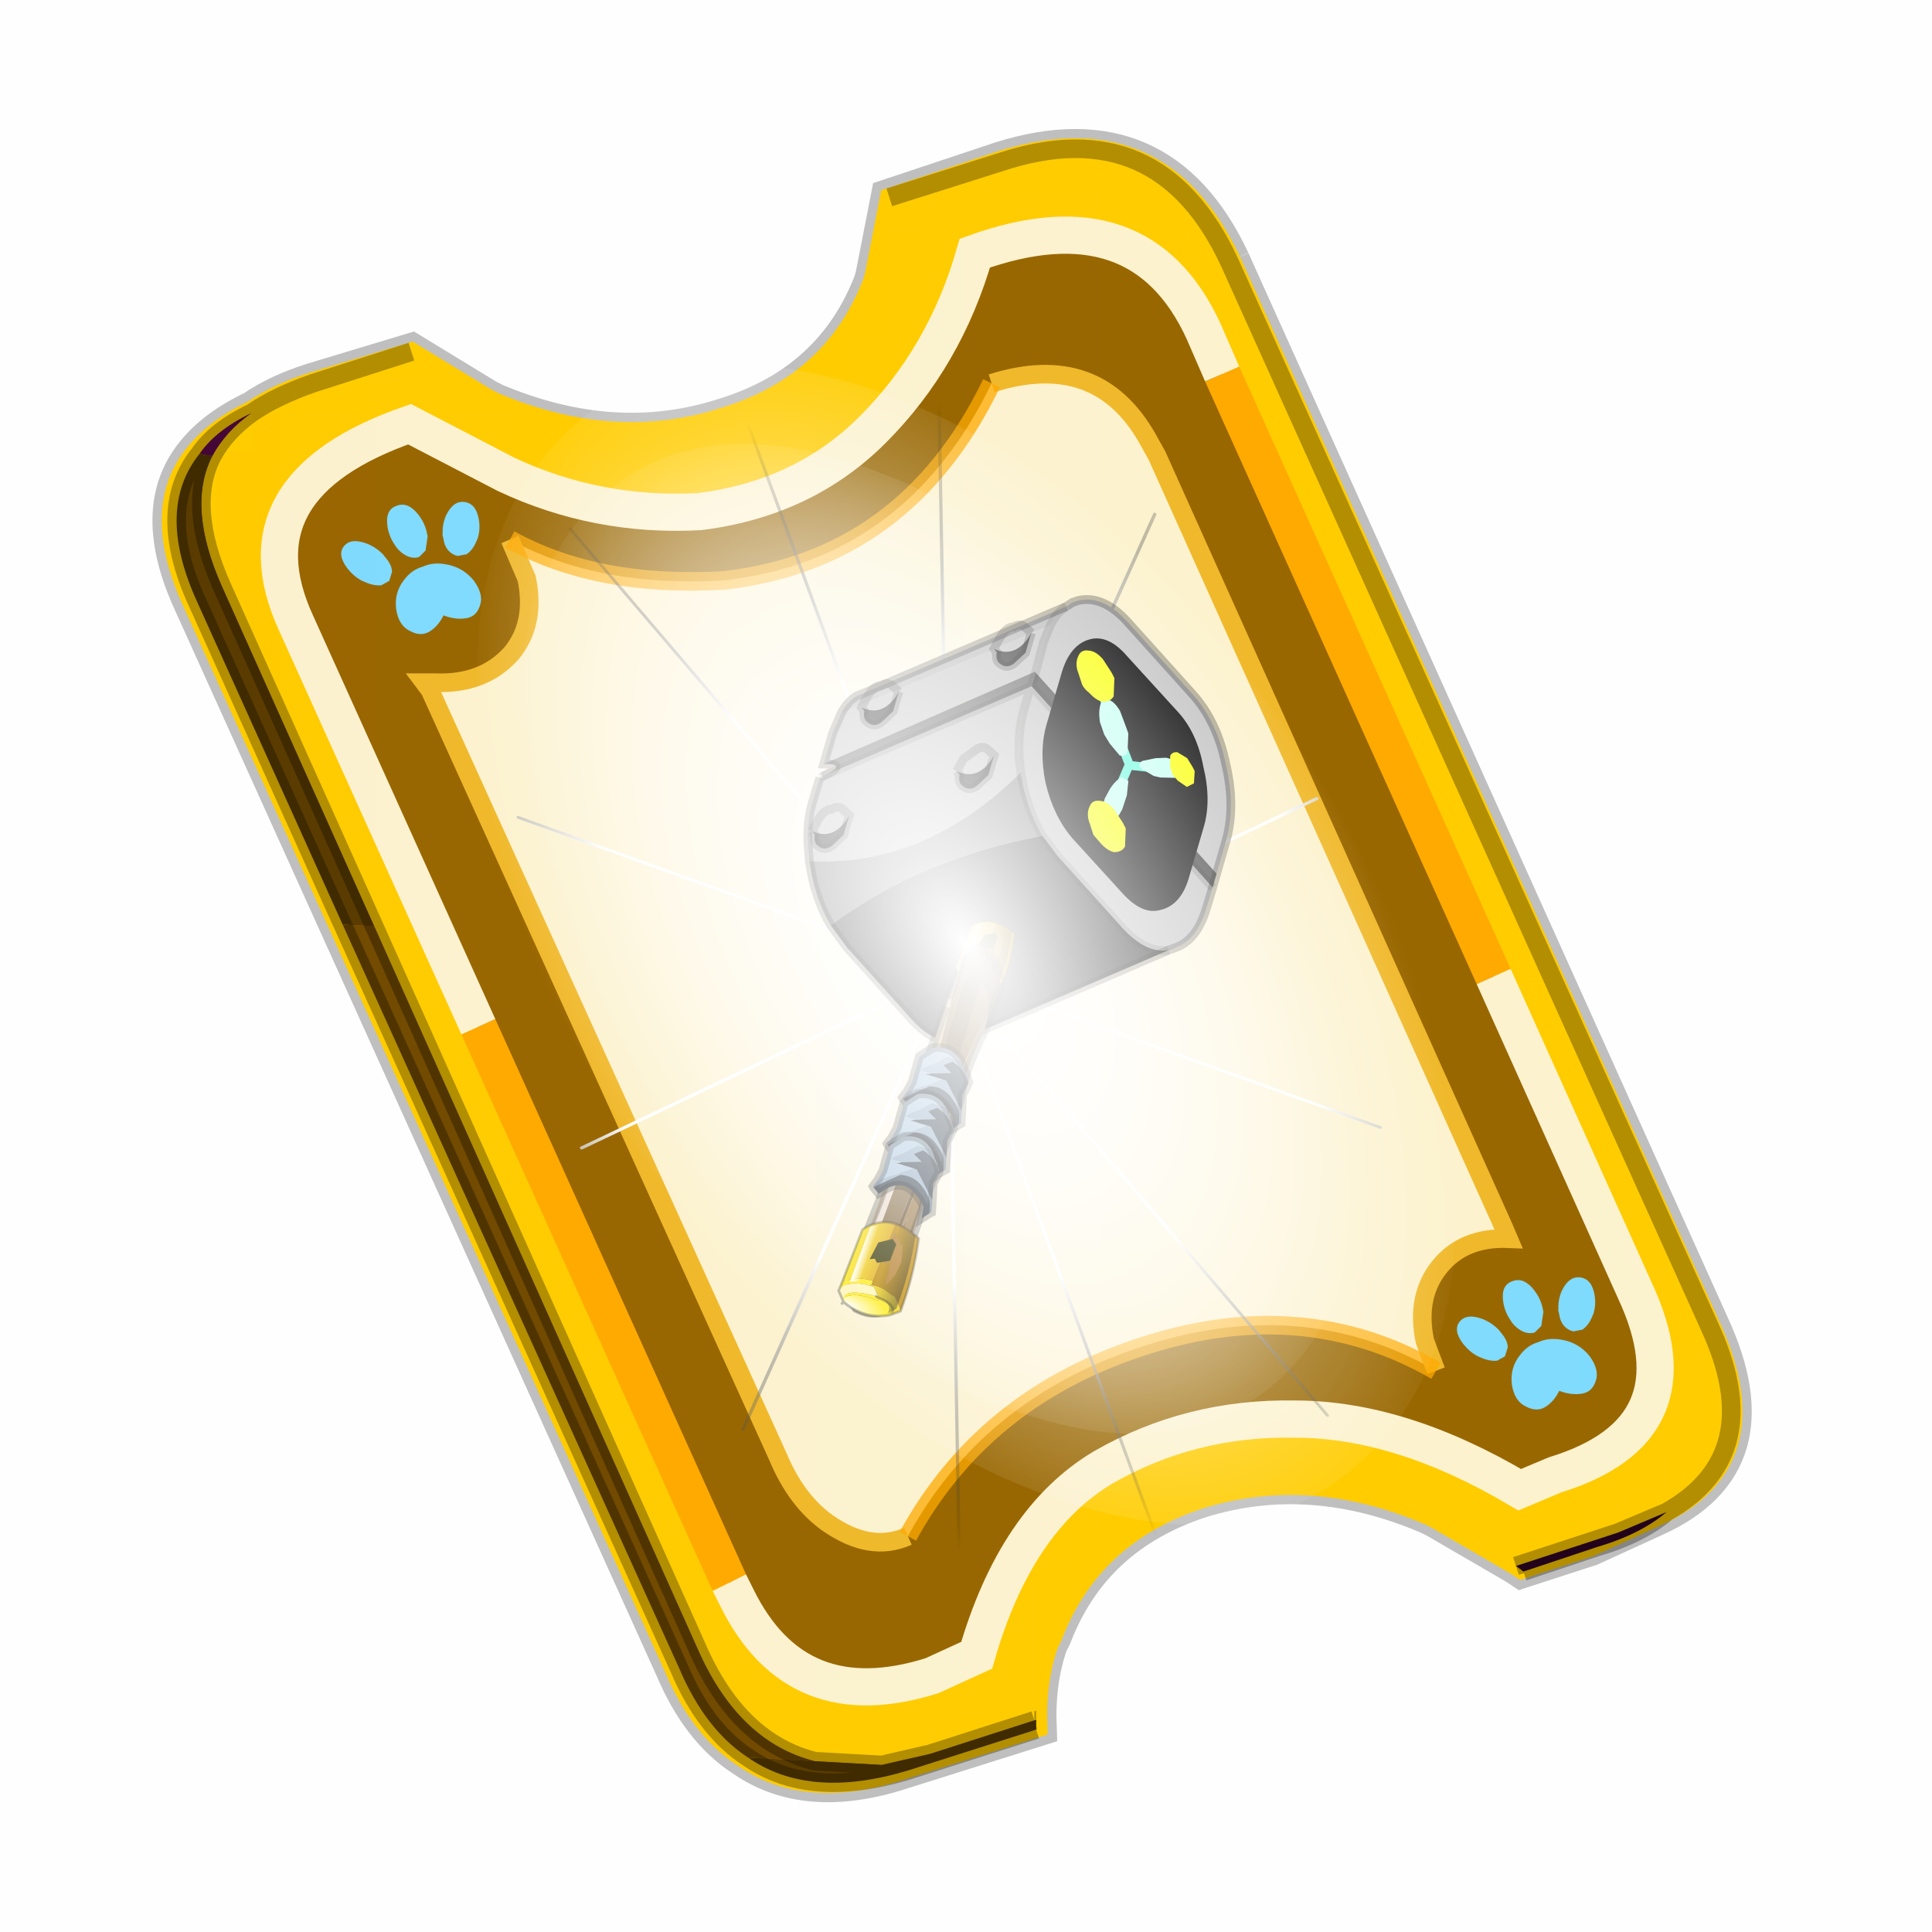 <?xml version='1.0' encoding='UTF-8'?>
<svg xmlns:xlink="http://www.w3.org/1999/xlink" xmlns="http://www.w3.org/2000/svg" version="1.1" width="60px" height="60px" viewBox="0.0 0.0 60.0 60.0"><defs><g id="c1"><path fill="#000000" fill-opacity="0.004" d="M0.0 0.0 L60.0 0.0 60.0 60.0 0.0 60.0 0.0 0.0"/></g><g id="c2"><path fill="none" stroke="#000000" stroke-width="1.0" stroke-opacity="0.247" d="M28.5 3.05 L41.4 31.7 Q43.1 35.4 39.9 36.85 L38.15 37.65 36.3 38.25 36.15 38.15 34.0 36.9 33.8 36.8 Q30.65 35.45 27.7 36.35 24.75 37.3 23.7 40.05 L23.6 40.25 Q23.25 41.25 23.3 42.5 L19.65 43.65 Q17.05 44.5 15.35 43.3 14.2 42.55 13.5 40.9 L0.55 12.25 Q-0.6 9.75 0.6 8.25 1.15 7.55 2.2 7.05 2.85 6.6 3.8 6.3 L6.45 5.5 8.5 6.75 8.7 6.85 Q11.9 8.2 14.85 7.25 17.8 6.35 18.85 3.6 L18.9 3.4 19.3 1.35 22.3 0.35 Q26.6 -1.0 28.5 3.05"/><path fill="#986600" stroke="none" d="M28.5 3.05 L41.4 31.7 Q43.1 35.4 39.9 36.85 L38.15 37.65 36.3 38.25 36.15 38.15 34.0 36.9 33.8 36.8 Q30.65 35.45 27.7 36.35 24.75 37.3 23.7 40.05 L23.6 40.25 Q23.25 41.25 23.3 42.5 L19.65 43.65 Q17.05 44.5 15.35 43.3 14.2 42.55 13.5 40.9 L0.55 12.25 Q-0.6 9.75 0.6 8.25 1.15 7.55 2.2 7.05 2.85 6.6 3.8 6.3 L6.45 5.5 8.5 6.75 8.7 6.85 Q11.9 8.2 14.85 7.25 17.8 6.35 18.85 3.6 L18.9 3.4 19.3 1.35 22.3 0.35 Q26.6 -1.0 28.5 3.05"/><path fill="none" stroke="#ffcc00" stroke-width="0.5" d="M28.5 3.05 L41.4 31.7 Q43.1 35.4 39.9 36.85 L38.15 37.65 36.3 38.25 36.15 38.15 34.0 36.9 33.8 36.8 Q30.65 35.45 27.7 36.35 24.75 37.3 23.7 40.05 L23.6 40.25 Q23.25 41.25 23.3 42.5 L19.65 43.65 Q17.05 44.5 15.35 43.3 14.2 42.55 13.5 40.9 L0.55 12.25 Q-0.6 9.75 0.6 8.25 1.15 7.55 2.2 7.05 2.85 6.6 3.8 6.3 L6.45 5.5 8.5 6.75 8.7 6.85 Q11.9 8.2 14.85 7.25 17.8 6.35 18.85 3.6 L18.9 3.4 19.3 1.35 22.3 0.35 Q26.6 -1.0 28.5 3.05"/><path fill="#ffcc00" stroke="none" d="M19.3 1.35 L22.3 0.4 Q26.55 -1.0 28.45 3.1 L41.35 31.7 Q42.95 35.15 40.2 36.7 L38.9 37.25 36.15 38.15 34.0 36.9 33.8 36.8 Q30.65 35.45 27.7 36.35 24.75 37.3 23.7 40.05 L23.6 40.25 Q23.25 41.25 23.25 42.3 L23.2 42.3 20.4 43.2 19.1 43.5 17.3 43.4 Q15.3 42.9 14.2 40.5 L5.45 20.95 1.35 11.8 Q0.4 9.65 1.1 8.3 1.45 7.65 2.15 7.15 2.8 6.7 3.8 6.35 L6.45 5.5 8.5 6.75 8.7 6.85 Q11.9 8.2 14.85 7.25 17.8 6.35 18.85 3.6 L18.9 3.4 19.3 1.35 M35.55 22.3 L28.25 6.1 27.75 4.95 Q26.05 1.25 21.6 2.85 20.8 5.65 18.85 7.6 17.0 9.45 14.2 9.8 11.45 9.95 9.0 8.8 L6.4 7.45 Q1.65 9.1 3.35 12.8 L8.25 23.65 15.0 38.6 15.2 39.0 Q16.8 42.25 20.45 41.1 L21.65 40.55 Q22.7 36.9 25.05 35.5 27.4 34.15 30.2 34.2 33.05 34.2 36.25 36.1 L37.2 35.7 Q41.1 34.5 39.35 30.75 L35.55 22.3"/><path fill="#996600" stroke="none" d="M28.25 6.1 L35.55 22.3 39.35 30.75 Q41.1 34.5 37.2 35.7 L36.25 36.1 Q33.05 34.2 30.2 34.2 27.4 34.15 25.05 35.5 22.7 36.9 21.65 40.55 L20.45 41.1 Q16.8 42.25 15.2 39.0 L15.0 38.6 8.25 23.65 3.35 12.8 Q1.65 9.1 6.4 7.45 L9.0 8.8 Q11.45 9.95 14.2 9.8 17.0 9.45 18.85 7.6 20.8 5.65 21.6 2.85 26.05 1.25 27.75 4.95 L28.25 6.1 M34.0 32.9 L33.7 32.1 Q33.45 30.9 34.1 30.1 34.75 29.3 35.95 29.35 L35.8 29.0 26.5 8.3 26.25 7.85 Q24.9 5.45 22.05 6.35 19.75 11.1 14.85 11.65 11.45 11.85 9.1 10.55 L9.55 11.6 Q9.8 12.8 9.15 13.6 8.4 14.45 7.1 14.4 L6.8 14.4 6.95 14.6 16.3 35.2 Q16.8 36.4 17.65 37.0 18.8 37.8 19.8 37.35 21.8 33.7 25.95 32.3 30.35 30.8 34.0 32.9"/><path fill="#fcf2cf" stroke="none" d="M22.05 6.35 Q24.9 5.45 26.25 7.85 L26.5 8.3 35.8 29.0 35.95 29.35 Q34.75 29.3 34.1 30.1 33.45 30.9 33.7 32.1 L34.0 32.9 Q30.35 30.8 25.95 32.3 21.8 33.7 19.8 37.35 18.8 37.8 17.65 37.0 16.8 36.4 16.3 35.2 L6.95 14.6 6.8 14.4 7.1 14.4 Q8.4 14.45 9.15 13.6 9.8 12.8 9.55 11.6 L9.1 10.55 Q11.45 11.85 14.85 11.65 19.75 11.1 22.05 6.35"/><path fill="#5b3c00" stroke="none" d="M23.25 42.35 L23.25 42.55 19.8 43.65 Q17.15 44.45 15.5 43.3 L17.3 43.4 19.1 43.5 20.4 43.2 23.2 42.3 23.25 42.35 M4.6 20.9 L0.7 12.25 Q-0.45 9.75 0.75 8.25 L1.1 8.3 Q0.4 9.65 1.35 11.8 L5.45 20.95 4.6 20.9"/><path fill="#630a4c" stroke="none" d="M0.75 8.25 Q1.2 7.6 2.15 7.15 1.45 7.65 1.1 8.3 L0.75 8.25"/><path fill="#724b00" stroke="none" d="M15.5 43.3 Q14.35 42.55 13.65 40.9 L4.6 20.9 5.45 20.95 14.2 40.5 Q15.3 42.9 17.3 43.4 L15.5 43.3"/><path fill="#300525" stroke="none" d="M40.2 36.7 Q39.5 37.3 38.3 37.65 L36.35 38.3 36.15 38.15 38.9 37.25 40.2 36.7 M23.25 42.3 L23.25 42.35 23.2 42.3 23.25 42.3"/><path fill="none" stroke="#000000" stroke-width="0.5" stroke-opacity="0.302" d="M19.3 1.35 L22.3 0.4 Q26.55 -1.0 28.45 3.1 L41.35 31.7 Q42.95 35.15 40.2 36.7 39.5 37.3 38.3 37.65 L36.35 38.3 M23.25 42.55 L19.8 43.65 Q17.15 44.45 15.5 43.3 14.35 42.55 13.65 40.9 L4.6 20.9 0.7 12.25 Q-0.45 9.75 0.75 8.25 1.2 7.6 2.15 7.15 2.8 6.7 3.8 6.35 L6.45 5.5 M1.1 8.3 Q1.45 7.65 2.15 7.15 M5.45 20.95 L1.35 11.8 Q0.4 9.65 1.1 8.3 M23.2 42.3 L20.4 43.2 19.1 43.5 17.3 43.4 Q15.3 42.9 14.2 40.5 L5.45 20.95 M23.25 42.3 L23.2 42.3 M40.2 36.7 L38.9 37.25 36.15 38.15"/><path fill="none" stroke="#ffaa00" stroke-width="1.0" d="M28.25 6.1 L35.55 22.3 M15.0 38.6 L8.25 23.65"/><path fill="none" stroke="#fcf2cf" stroke-width="1.0" d="M35.55 22.3 L39.35 30.75 Q41.1 34.5 37.2 35.7 L36.25 36.1 Q33.05 34.2 30.2 34.2 27.4 34.15 25.05 35.5 22.7 36.9 21.65 40.55 L20.45 41.1 Q16.8 42.25 15.2 39.0 L15.0 38.6 M8.25 23.65 L3.35 12.8 Q1.65 9.1 6.4 7.45 L9.0 8.8 Q11.45 9.95 14.2 9.8 17.0 9.45 18.85 7.6 20.8 5.65 21.6 2.85 26.05 1.25 27.75 4.95 L28.25 6.1"/><path fill="none" stroke="#f0b92b" stroke-width="0.5" d="M22.05 6.35 Q24.9 5.45 26.25 7.85 L26.5 8.3 35.8 29.0 35.95 29.35 Q34.75 29.3 34.1 30.1 33.45 30.9 33.7 32.1 L34.0 32.9 M19.8 37.35 Q18.8 37.8 17.65 37.0 16.8 36.4 16.3 35.2 L6.95 14.6 6.8 14.4 7.1 14.4 Q8.4 14.45 9.15 13.6 9.8 12.8 9.55 11.6 L9.1 10.55"/><path fill="none" stroke="#ffaa00" stroke-width="0.5" stroke-opacity="0.749" d="M34.0 32.9 Q30.35 30.8 25.95 32.3 21.8 33.7 19.8 37.35 M9.1 10.55 Q11.45 11.85 14.85 11.65 19.75 11.1 22.05 6.35"/></g><g id="c3"><path fill="#7fdbfe" stroke="none" d="M10.75 4.9 Q10.75 4.6 10.9 4.35 11.25 3.45 11.95 2.75 13.3 1.5 14.35 2.1 15.4 2.7 14.95 4.45 14.7 5.4 14.1 6.15 L13.75 6.5 Q13.1 7.15 12.35 7.35 L11.4 7.2 Q10.95 6.9 10.75 6.4 10.5 5.75 10.75 4.9 M9.3 1.7 Q9.55 2.65 9.4 3.6 L9.3 4.15 8.5 5.5 7.6 5.9 7.5 5.9 Q7.0 5.85 6.6 5.5 6.05 5.0 5.8 4.15 L5.7 3.6 Q5.55 2.65 5.8 1.7 6.25 0.0 7.5 0.0 L7.6 0.0 Q8.85 0.0 9.3 1.7 M0.15 4.45 Q-0.3 2.7 0.75 2.1 1.8 1.5 3.15 2.75 3.85 3.45 4.2 4.35 L4.35 4.9 Q4.6 5.75 4.35 6.4 L3.7 7.2 2.75 7.35 Q2.0 7.15 1.35 6.5 L1.0 6.15 Q0.4 5.4 0.15 4.45 M7.55 7.0 Q8.75 6.9 9.9 7.6 11.45 8.5 11.95 10.25 12.35 12.0 11.5 12.95 10.7 13.9 9.65 13.7 8.55 13.5 7.55 12.6 6.55 13.5 5.5 13.7 4.45 13.9 3.65 12.95 2.75 12.0 3.2 10.25 3.7 8.5 5.25 7.6 6.4 6.9 7.55 7.0"/></g><g id="c4"><g><use transform="matrix(1.0,0.0,0.0,1.0,0.0,0.0)" xlink:href="#c3"/></g></g><radialGradient gradientUnits="userSpaceOnUse" r="819.2" cx="0" cy="0" spreadMethod="pad" gradientTransform="matrix(0.091,0.0,0.0,0.091,0.6,3.4)" id="gradient1"><stop offset="0.0" stop-color="#ffffff"/><stop offset="1.0" stop-color="#ffffff" stop-opacity="0.0"/></radialGradient><g id="c5"><path stroke="none" fill="url(#gradient1)" d="M36.65 -54.65 Q60.05 -42.0 69.75 -17.95 80.55 8.9 68.0 34.1 55.45 59.35 26.8 68.2 -1.8 77.05 -29.7 64.3 -57.6 51.6 -68.45 24.75 -79.3 -2.05 -66.75 -27.25 L-66.7 -27.3 Q-54.1 -52.5 -25.5 -61.4 3.1 -70.2 31.0 -57.5 L36.65 -54.65"/></g><g id="c6"><g><use transform="matrix(1.0,0.0,0.0,1.0,0.0,0.0)" xlink:href="#c5"/></g></g><radialGradient gradientUnits="userSpaceOnUse" r="819.2" cx="0" cy="0" spreadMethod="pad" gradientTransform="matrix(0.209,0.0,0.0,0.177,67.15,107.2)" id="gradient2"><stop offset="0.357" stop-color="#ffffff"/><stop offset="0.671" stop-opacity="0.0"/></radialGradient><g id="c7"><path fill="none" stroke-linejoin="round" stroke-linecap="round" stroke="url(#gradient2)" stroke-width="0.5" d="M136.55 165.8 L68.6 106.0 68.4 106.0 118.25 201.5 M68.3 105.8 L68.35 105.8 68.3 105.8 68.3 105.85 68.4 106.0 68.3 106.0 86.55 211.5 M68.3 105.8 L68.3 105.85 68.3 106.0 68.15 105.95 18.25 151.55 M68.3 105.85 L68.25 105.85 68.3 106.0 50.0 193.2 M68.25 105.85 L68.15 105.95 0.05 97.7 M68.3 105.85 L68.25 105.8 68.25 105.85 M68.25 105.8 L68.2 105.7 0.0 45.7 M68.3 105.8 L68.25 105.75 68.25 105.8 M68.25 105.75 L68.2 105.7 18.25 10.05 M68.6 106.0 L68.35 105.8 118.25 60.15 M86.6 18.35 L68.3 105.8 M136.6 114.25 L68.6 106.0 M68.25 105.75 L49.95 0.05"/></g><g id="c8"><g><use transform="matrix(1.0,0.0,0.0,1.0,0.0,0.0)" xlink:href="#c7"/></g></g><g id="c9"><g><use transform="matrix(1.0,0.0,0.0,1.0,0.0,0.0)" xlink:href="#c2"/></g><g><use transform="matrix(0.239,-0.087,0.1,0.234,34.25,31.15)" xlink:href="#c4"/></g><g><use transform="matrix(0.239,-0.087,0.1,0.234,4.25,10.3)" xlink:href="#c4"/></g><g><use transform="matrix(0.121,-0.032,0.095,0.193,20.25,20.65)" filter="url(#filter7)" xlink:href="#c6"/></g><g><use transform="matrix(-0.155,0.051,0.084,0.147,22.6,3.15)" filter="url(#filter8)" xlink:href="#c8"/></g></g><filter id="filter7"><feColorMatrix in="SourceGraphic" type="matrix" values="0.0 0.0 0.0 0.0 0.797 0.0 0.0 0.0 0.0 0.598 0.0 0.0 0.0 0.0 0.199 0.0 0.0 0.0 1.0 0.0" result="cxform"/><feComposite operator="in" in2="SourceGraphic" result="color-xform"/></filter><filter id="filter8"><feColorMatrix in="SourceGraphic" type="matrix" values="0.0 0.0 0.0 0.0 0.996 0.0 0.0 0.0 0.0 0.996 0.0 0.0 0.0 0.0 0.996 0.0 0.0 0.0 1.0 0.0" result="cxform"/><feComposite operator="in" in2="SourceGraphic" result="color-xform"/></filter><g id="c10"><path fill="#ffffff" fill-opacity="0.004" d="M25.6 54.7 L28.6 53.75 Q32.85 52.35 34.75 56.45 L47.65 85.05 Q49.25 88.5 46.5 90.05 45.8 90.65 44.6 91.0 L42.65 91.65 42.45 91.5 Q41.45 90.75 40.3 90.25 L40.1 90.15 Q36.95 88.8 34.0 89.7 31.05 90.65 30.0 93.4 L29.9 93.6 Q29.55 94.6 29.55 95.65 L29.55 95.7 29.55 95.9 26.1 97.0 Q23.45 97.8 21.8 96.65 20.65 95.9 19.95 94.25 L7.0 65.6 Q5.85 63.1 7.05 61.6 7.5 60.95 8.45 60.5 9.1 60.05 10.1 59.7 L12.75 58.85 14.8 60.1 15.0 60.2 Q18.2 61.55 21.15 60.6 24.1 59.7 25.15 56.95 L25.2 56.75 25.6 54.7"/></g><linearGradient gradientUnits="userSpaceOnUse" x1="-819.2" x2="819.2" spreadMethod="pad" gradientTransform="matrix(0.026,0.0,0.0,0.027,20.9,21.95)" id="gradient3"><stop offset="0.0" stop-color="#f90013"/><stop offset="0.161" stop-color="#ff99ff"/><stop offset="0.463" stop-color="#66ffff"/><stop offset="0.722" stop-color="#ff9900"/><stop offset="1.0" stop-color="#33ff00"/></linearGradient><g id="c11"><path stroke="none" fill="url(#gradient3)" d="M0.55 12.2 Q-0.6 9.7 0.6 8.2 1.05 7.55 2.0 7.1 2.65 6.65 3.65 6.3 L22.15 0.35 Q26.4 -1.05 28.3 3.05 L41.2 31.65 Q42.8 35.1 40.05 36.65 39.35 37.25 38.15 37.6 L19.65 43.6 Q17.0 44.4 15.35 43.25 14.2 42.5 13.5 40.85 L0.55 12.2"/></g><g id="c12"><g><use transform="matrix(1.0,0.0,0.0,1.0,0.0,0.0)" xlink:href="#c11"/></g></g><linearGradient gradientUnits="userSpaceOnUse" x1="-819.2" x2="819.2" spreadMethod="pad" gradientTransform="matrix(0.001,0.005,-0.008,0.001,18.4,25.65)" id="gradient4"><stop offset="0.0" stop-opacity="0.0"/><stop offset="1.0" stop-opacity="0.431"/></linearGradient><g id="c13"><path fill="#c2c2c2" stroke="none" d="M30.5 10.25 L30.9 10.2 31.25 10.25 Q32.65 10.6 33.2 12.6 L34.65 17.9 Q35.2 19.9 34.55 22.3 33.95 24.8 32.5 26.3 L31.3 27.6 27.25 12.8 27.3 12.75 28.45 11.45 29.2 10.8 Q29.85 10.3 30.5 10.25 M30.75 28.2 L29.85 29.15 Q28.6 30.45 27.35 30.3 L26.95 30.25 Q25.7 29.9 25.15 27.95 L23.7 22.65 23.45 21.25 Q23.35 19.8 23.75 18.2 L23.95 17.5 24.0 17.4 24.1 17.1 Q24.75 15.4 25.8 14.3 L26.65 13.4 26.7 13.4 30.75 28.2"/><path fill="#c4c4c4" stroke="none" d="M29.2 10.8 L28.45 11.45 27.3 12.75 27.25 12.75 14.2 12.05 15.45 10.7 16.35 9.95 29.2 10.8 M11.0 16.6 L11.15 16.25 Q11.75 14.6 12.8 13.55 L13.65 12.65 13.8 12.65 26.65 13.4 25.8 14.3 Q24.75 15.4 24.1 17.1 L24.0 17.4 23.95 17.5 Q16.7 19.85 11.0 16.6"/><path fill="#666666" stroke="none" d="M27.3 12.75 L27.25 12.8 26.7 13.4 26.65 13.4 13.8 12.65 Q15.5 12.7 14.2 12.05 L27.25 12.75 27.3 12.75"/><path fill="#424242" stroke="none" d="M27.25 12.8 L31.3 27.6 30.75 28.2 26.7 13.4 27.25 12.8"/><path fill="#8c8c8c" stroke="none" d="M10.45 20.4 Q10.35 19.0 10.75 17.45 L11.0 16.6 Q16.7 19.85 23.95 17.5 L23.75 18.2 Q23.35 19.8 23.45 21.25 16.65 19.3 10.45 20.4"/><path fill="#525252" stroke="none" d="M26.95 30.25 L14.95 29.55 14.25 29.55 14.05 29.5 Q12.7 29.2 12.15 27.2 L10.7 21.9 10.45 20.4 Q16.65 19.3 23.45 21.25 L23.7 22.65 25.15 27.95 Q25.7 29.9 26.95 30.25"/><path fill="#b8b8b8" stroke="none" d="M30.5 10.25 Q29.85 10.3 29.2 10.8 L16.35 9.95 Q16.95 9.5 17.6 9.45 L18.2 9.5 18.25 9.5 30.5 10.25"/><path fill="#000000" stroke="none" d="M27.35 30.3 L27.05 30.25 26.95 30.25 27.35 30.3"/><path fill="none" stroke="#000000" stroke-width="0.5" stroke-opacity="0.302" d="M31.3 27.6 L32.5 26.3 Q33.95 24.8 34.55 22.3 35.2 19.9 34.65 17.9 L33.2 12.6 Q32.65 10.6 31.25 10.25 L30.9 10.2 30.5 10.25 M31.3 27.6 L30.75 28.2 29.85 29.15 Q28.6 30.45 27.35 30.3 M26.95 30.25 L14.95 29.55 14.25 29.55 14.05 29.5 Q12.7 29.2 12.15 27.2 L10.7 21.9 10.45 20.4 Q10.35 19.0 10.75 17.45 L11.0 16.6 11.15 16.25 Q11.75 14.6 12.8 13.55 L13.65 12.65 M13.8 12.65 Q15.5 12.7 14.2 12.05 L15.45 10.7 16.35 9.95 Q16.95 9.5 17.6 9.45 L18.2 9.5 18.25 9.5 30.5 10.25 M26.95 30.25 L27.35 30.3"/><path fill="none" stroke="#000000" stroke-width="0.5" stroke-opacity="0.149" d="M30.5 10.25 Q29.85 10.3 29.2 10.8 L28.45 11.45 27.3 12.75 27.25 12.8 26.7 13.4 30.75 28.2 M13.65 12.65 L13.8 12.65 26.65 13.4 26.7 13.4 M26.65 13.4 L25.8 14.3 Q24.75 15.4 24.1 17.1 L24.0 17.4 23.95 17.5 23.75 18.2 Q23.35 19.8 23.45 21.25 L23.7 22.65 25.15 27.95 Q25.7 29.9 26.95 30.25"/><path stroke="none" fill="url(#gradient4)" d="M23.7 22.65 L25.15 27.95 Q25.7 29.9 26.95 30.25 L14.95 29.55 14.25 29.55 14.05 29.5 Q12.7 29.2 12.15 27.2 L10.7 21.9 10.45 20.4 Q16.65 19.3 23.45 21.25 L23.7 22.65"/></g><radialGradient gradientUnits="userSpaceOnUse" r="819.2" cx="0" cy="0" spreadMethod="pad" gradientTransform="matrix(0,-0.004,0.01,0,2.65,0.45)" id="gradient5"><stop offset="0.004" stop-color="#ffffff"/><stop offset="0.988" stop-color="#ffeb15"/></radialGradient><linearGradient gradientUnits="userSpaceOnUse" x1="-819.2" x2="819.2" spreadMethod="pad" gradientTransform="matrix(0.004,0.0,0.0,0.008,3.35,10.9)" id="gradient6"><stop offset="0.0" stop-color="#ffeb15"/><stop offset="1.0" stop-color="#dfa810"/></linearGradient><linearGradient gradientUnits="userSpaceOnUse" x1="-819.2" x2="819.2" spreadMethod="pad" gradientTransform="matrix(0.001,0.0,0.0,0.007,2.8,10.7)" id="gradient7"><stop offset="0.0" stop-color="#ffffff" stop-opacity="0.871"/><stop offset="0.988" stop-color="#ffffff" stop-opacity="0.0"/></linearGradient><g id="c14"><path stroke="none" fill="url(#gradient5)" d="M1.5 1.0 L1.65 0.85 Q6.45 -1.0 10.8 1.05 L11.3 1.3 11.2 1.4 Q11.85 2.1 11.05 2.8 10.25 3.5 7.95 3.6 L8.15 3.15 8.1 3.1 Q2.35 3.3 1.4 1.35 L1.5 1.0"/><path fill="#ffeb15" stroke="none" d="M1.4 1.35 Q2.35 3.3 8.1 3.1 L8.15 3.15 7.95 3.6 7.25 3.75 Q0.95 3.35 1.4 1.35 M11.2 1.4 L11.3 1.3 11.35 1.35 11.2 1.4 M0.15 4.25 L0.05 2.9 Q1.2 5.0 5.65 5.25 L5.85 5.65 5.85 6.25 Q2.55 6.2 0.15 4.25"/><path fill="#fef5b4" stroke="none" d="M1.5 1.0 L1.4 1.35 Q0.95 3.35 7.25 3.75 L7.95 3.75 6.45 5.25 5.8 5.25 5.75 5.25 5.65 5.25 Q1.2 5.0 0.05 2.9 L0.0 2.55 1.5 1.0"/><path stroke="none" fill="url(#gradient6)" d="M6.6 17.55 Q3.05 17.5 0.7 14.65 L0.15 4.25 Q2.55 6.2 5.85 6.25 L6.6 17.55"/><path fill="#f3d313" stroke="none" d="M7.95 3.6 Q10.25 3.5 11.05 2.8 11.85 2.1 11.2 1.4 L11.35 1.35 12.95 2.55 12.95 2.65 10.95 4.75 9.95 4.95 Q7.95 5.8 5.85 5.45 L5.85 5.65 5.65 5.25 5.75 5.25 5.8 5.25 6.45 5.25 7.95 3.75 7.25 3.75 7.95 3.6"/><path fill="#bd8700" stroke="none" d="M12.95 2.65 Q13.25 9.5 11.85 16.35 8.95 17.55 6.6 17.55 L5.85 6.25 5.85 5.65 5.85 5.45 Q7.95 5.8 9.95 4.95 L10.95 4.75 12.95 2.65"/><path fill="none" stroke="#000000" stroke-width="0.5" stroke-opacity="0.302" d="M11.3 1.3 L10.8 1.05 Q6.45 -1.0 1.65 0.85 L1.5 1.0 M7.95 3.6 Q10.25 3.5 11.05 2.8 11.85 2.1 11.2 1.4 M11.3 1.3 L11.35 1.35 12.95 2.55 12.95 2.65 Q13.25 9.5 11.85 16.35 8.95 17.55 6.6 17.55 3.05 17.5 0.7 14.65 L0.15 4.25 0.05 2.9 0.0 2.55 1.5 1.0 M11.35 1.35 L11.2 1.4 M7.95 3.6 L7.25 3.75 M1.65 0.85 L1.35 0.3"/><path stroke="none" fill="url(#gradient7)" d="M3.55 16.6 L2.0 15.6 1.55 4.8 3.35 5.25 3.55 16.6"/></g><linearGradient gradientUnits="userSpaceOnUse" x1="-819.2" x2="819.2" spreadMethod="pad" gradientTransform="matrix(0.003,0.0,0.0,0.01,2.7,8.0)" id="gradient8"><stop offset="0.0" stop-opacity="0.0"/><stop offset="1.0" stop-opacity="0.431"/></linearGradient><g id="c15"><path stroke="none" fill="url(#gradient8)" d="M5.4 1.3 L5.4 1.7 Q5.7 8.35 4.45 15.2 L4.45 15.3 0.95 16.0 0.0 4.3 0.65 2.2 Q4.55 2.25 4.05 0.0 L5.4 1.3"/></g><g id="c16"><g><use transform="matrix(1.0,0.0,0.0,1.0,0.0,0.0)" xlink:href="#c15"/></g></g><g id="c17"><path fill="#b17823" stroke="none" d="M9.75 5.25 L9.4 7.9 9.15 8.95 Q9.6 9.2 9.6 9.85 9.6 10.9 8.85 10.9 8.15 10.9 7.8 10.15 L7.8 10.1 6.75 9.85 6.2 9.9 Q4.8 9.9 3.45 8.6 3.3 9.1 2.85 9.1 2.3 9.1 0.0 5.45 L0.4 4.5 0.75 3.4 Q0.75 2.7 2.95 0.95 5.1 -0.75 5.15 0.65 5.55 0.7 5.55 1.95 L5.4 2.6 6.25 4.25 6.95 6.15 7.0 5.85 Q7.2 4.85 7.35 4.65 8.15 3.75 8.55 4.35 8.75 4.0 9.05 4.0 10.0 4.0 9.75 5.25"/></g><g id="c18"><g><use transform="matrix(1.0,0.0,0.0,1.0,0.0,0.0)" xlink:href="#c17"/></g></g><g id="c19"><path fill="#333300" stroke="none" d="M27.35 29.25 L20.45 34.25 3.9 24.4 0.0 1.45 6.25 4.1 10.7 0.0 26.4 7.6 27.35 29.25"/></g><g id="c20"><g><use transform="matrix(1.0,0.0,0.0,1.0,0.0,0.0)" xlink:href="#c19"/></g></g><g id="c21"><g><use transform="matrix(1.0,0.0,0.0,1.0,0.0,0.0)" xlink:href="#c14"/></g><g><use transform="matrix(1.0,0.0,0.0,1.0,6.6,1.4)" filter="url(#filter14)" xlink:href="#c16"/></g><g><use transform="matrix(-0.329,0.0,0.0,0.878,10.05,6.4)" filter="url(#filter15)" xlink:href="#c18"/></g><g><use transform="matrix(0.149,0.0,0.0,0.149,3.9,9.65)" filter="url(#filter16)" xlink:href="#c20"/></g></g><filter id="filter14"><feColorMatrix in="SourceGraphic" type="matrix" values="1.0 0.0 0.0 0.0 0.0 0.0 1.0 0.0 0.0 0.0 0.0 0.0 1.0 0.0 0.0 0.0 0.0 0.0 0.789 0.0" result="cxform"/><feComposite operator="in" in2="SourceGraphic" result="color-xform"/></filter><filter id="filter15"><feColorMatrix in="SourceGraphic" type="matrix" values="1.0 0.0 0.0 0.0 0.0 0.0 1.0 0.0 0.0 0.0 0.0 0.0 1.0 0.0 0.0 0.0 0.0 0.0 0.449 0.0" result="cxform"/><feComposite operator="in" in2="SourceGraphic" result="color-xform"/></filter><filter id="filter16"><feColorMatrix in="SourceGraphic" type="matrix" values="1.0 0.0 0.0 0.0 0.0 0.0 1.0 0.0 0.0 0.0 0.0 0.0 1.0 0.0 0.0 0.0 0.0 0.0 0.09 0.0" result="cxform"/><feComposite operator="in" in2="SourceGraphic" result="color-xform"/></filter><radialGradient gradientUnits="userSpaceOnUse" r="819.2" cx="0" cy="0" spreadMethod="pad" gradientTransform="matrix(-3.0517578125e-05,0.004,0.003,-0.002,7.3,35.3)" id="gradient9"><stop offset="0.0" stop-color="#ffffff" stop-opacity="0.153"/><stop offset="1.0" stop-color="#ffffff" stop-opacity="0.0"/></radialGradient><g id="c22"><path fill="#87693c" stroke="none" d="M13.0 31.35 L13.05 30.95 16.6 27.05 Q16.85 27.8 16.35 28.65 L13.0 31.35 M15.95 25.8 L16.25 26.2 12.9 29.7 12.8 29.45 15.95 25.8"/><path fill="#69502f" stroke="none" d="M16.35 28.65 Q16.85 27.8 16.6 27.05 L13.05 30.95 13.0 31.35 12.95 31.5 12.95 31.55 6.2 37.6 5.3 38.2 13.05 30.95 13.05 30.9 7.85 35.2 12.95 30.0 12.95 29.8 12.9 29.7 16.25 26.2 15.95 25.8 16.55 25.15 Q18.4 25.15 17.55 27.75 L15.55 29.65 16.35 28.65"/><path fill="#d1b58c" stroke="none" d="M13.0 31.35 L16.35 28.65 15.55 29.65 Q13.35 31.3 12.55 32.55 L12.9 31.65 12.95 31.55 12.95 31.5 13.0 31.35 M14.2 27.45 L14.55 27.1 15.95 25.8 12.8 29.45 12.5 29.8 2.85 38.65 5.9 35.6 14.2 27.45"/><path fill="#e9d9c9" stroke="none" d="M12.9 29.7 L12.95 29.8 3.05 39.0 2.75 38.7 2.25 38.85 5.9 35.6 2.85 38.65 12.5 29.8 12.8 29.45 12.9 29.7"/><path fill="#7d6239" stroke="none" d="M12.95 29.8 L12.95 30.0 7.85 35.2 13.05 30.9 13.05 30.95 5.3 38.2 6.2 37.6 6.9 37.2 3.75 40.4 3.05 39.0 12.95 29.8"/><path fill="#997846" stroke="none" d="M6.2 37.6 L12.95 31.55 12.9 31.65 5.1 39.8 3.95 40.9 5.1 39.8 3.95 40.95 3.95 40.9 3.9 40.8 3.75 40.4 6.9 37.2 6.2 37.6"/><path fill="#dcc2ab" stroke="none" d="M12.9 31.65 L12.55 32.55 5.1 39.8 12.9 31.65 M3.95 40.9 L3.75 41.1 Q2.8 41.55 2.0 40.45 L2.0 40.3 Q3.0 40.75 3.9 40.8 L3.95 40.9"/><path fill="#715833" stroke="none" d="M2.25 38.85 L2.75 38.7 3.05 39.0 3.75 40.4 3.9 40.8 Q3.0 40.75 2.0 40.3 1.8 39.15 2.25 38.85"/><path fill="none" stroke="#000000" stroke-width="0.5" stroke-opacity="0.302" d="M15.55 29.65 L17.55 27.75 Q18.4 25.15 16.55 25.15 L15.95 25.8 M14.55 27.1 L15.95 25.8 M12.55 32.55 Q13.35 31.3 15.55 29.65 M5.1 39.8 L12.55 32.55 M2.25 38.85 L2.75 38.7 3.05 39.0 3.75 40.4 3.9 40.8 3.95 40.9 5.1 39.8 M3.95 40.9 L3.75 41.1 Q2.8 41.55 2.0 40.45 L2.0 40.3 Q1.8 39.15 2.25 38.85 L5.9 35.6 14.2 27.45 M3.95 40.95 L3.95 40.9"/><path stroke="none" fill="url(#gradient9)" d="M3.9 38.4 L3.45 38.55 Q2.5 37.7 3.25 36.55 7.4 34.85 10.8 30.85 11.35 30.75 10.8 32.15 8.55 36.55 3.9 38.4"/></g><g id="c23"><path fill="#3b4854" stroke="none" d="M5.8 1.25 L6.85 1.75 6.65 1.15 7.2 1.2 Q7.65 1.95 7.45 2.7 L6.85 3.15 6.4 3.95 6.4 2.0 6.25 1.85 5.5 1.15 5.8 1.25 M3.75 1.8 L3.95 1.8 5.4 1.85 Q6.15 2.25 6.25 3.15 6.4 3.95 5.9 4.55 L5.4 4.6 5.8 4.05 Q5.8 1.9 3.95 2.25 L3.85 2.25 3.75 1.8"/><path fill="#93aec7" stroke="none" d="M7.45 2.7 Q7.65 1.95 7.2 1.2 L6.65 1.15 6.85 1.75 5.8 1.25 5.35 0.8 7.05 0.85 7.65 1.45 7.5 2.65 7.45 2.7 M6.25 1.85 L6.4 2.0 6.4 3.95 6.05 4.55 5.9 4.55 Q6.4 3.95 6.25 3.15 6.15 2.25 5.4 1.85 L3.95 1.8 3.75 1.8 3.75 1.75 4.15 1.55 6.05 1.85 6.25 1.85"/><path fill="#aec9e0" stroke="none" d="M5.8 1.25 L5.5 1.15 6.25 1.85 6.05 1.85 4.15 1.55 4.65 1.2 5.65 0.1 6.55 0.0 Q7.6 0.35 7.65 1.45 L7.05 0.85 5.35 0.8 5.8 1.25"/><path fill="none" stroke="#000000" stroke-width="0.5" stroke-opacity="0.302" d="M6.4 3.95 L6.85 3.15 7.45 2.7 7.5 2.65 7.65 1.45 Q7.6 0.35 6.55 0.0 L5.65 0.1 4.65 1.2 4.15 1.55 3.75 1.75 3.75 1.8 3.85 2.25 3.95 2.25 Q5.8 1.9 5.8 4.05 L5.4 4.6 5.9 4.55 6.05 4.55 6.4 3.95"/><path fill="#3b4854" stroke="none" d="M3.85 3.2 L4.9 3.7 4.7 3.1 5.25 3.15 Q5.7 3.9 5.5 4.65 L4.9 5.1 4.45 5.9 4.45 3.95 4.3 3.8 3.55 3.1 3.85 3.2 M1.8 3.75 L2.0 3.75 3.45 3.8 Q4.2 4.2 4.3 5.1 4.45 5.9 3.95 6.5 L3.45 6.55 3.85 6.0 Q3.85 3.85 2.0 4.2 L1.9 4.2 1.8 3.75"/><path fill="#93aec7" stroke="none" d="M5.5 4.65 Q5.7 3.9 5.25 3.15 L4.7 3.1 4.9 3.7 3.85 3.2 3.4 2.75 5.1 2.8 5.7 3.4 5.55 4.6 5.5 4.65 M4.3 3.8 L4.45 3.95 4.45 5.9 4.1 6.5 3.95 6.5 Q4.45 5.9 4.3 5.1 4.2 4.2 3.45 3.8 L2.0 3.75 1.8 3.75 1.8 3.7 2.2 3.5 4.1 3.8 4.3 3.8"/><path fill="#aec9e0" stroke="none" d="M3.85 3.2 L3.55 3.1 4.3 3.8 4.1 3.8 2.2 3.5 2.7 3.15 3.7 2.05 4.6 1.95 Q5.65 2.3 5.7 3.4 L5.1 2.8 3.4 2.75 3.85 3.2"/><path fill="none" stroke="#000000" stroke-width="0.5" stroke-opacity="0.302" d="M4.45 5.9 L4.9 5.1 5.5 4.65 5.55 4.6 5.7 3.4 Q5.65 2.3 4.6 1.95 L3.7 2.05 2.7 3.15 2.2 3.5 1.8 3.7 1.8 3.75 1.9 4.2 2.0 4.2 Q3.85 3.85 3.85 6.0 L3.45 6.55 3.95 6.5 4.1 6.5 4.45 5.9"/><path fill="#93aec7" stroke="none" d="M2.15 8.3 Q2.65 7.7 2.5 6.9 2.4 6.0 1.65 5.6 L0.2 5.55 0.0 5.55 0.0 5.5 0.4 5.3 2.3 5.6 2.5 5.6 2.65 5.75 2.65 7.7 2.3 8.3 2.15 8.3 M2.05 5.0 L1.6 4.55 3.3 4.6 3.9 5.2 3.75 6.4 3.7 6.45 Q3.9 5.7 3.45 4.95 L2.9 4.9 3.1 5.5 2.05 5.0"/><path fill="#3b4854" stroke="none" d="M0.0 5.55 L0.2 5.55 1.65 5.6 Q2.4 6.0 2.5 6.9 2.65 7.7 2.15 8.3 L1.65 8.35 2.05 7.8 Q2.05 5.65 0.2 6.0 L0.1 6.0 0.0 5.55 M2.65 7.7 L2.65 5.75 2.5 5.6 1.75 4.9 2.05 5.0 3.1 5.5 2.9 4.9 3.45 4.95 Q3.9 5.7 3.7 6.45 L3.1 6.9 2.65 7.7"/><path fill="#aec9e0" stroke="none" d="M2.5 5.6 L2.3 5.6 0.4 5.3 0.9 4.95 1.9 3.85 2.8 3.75 Q3.85 4.1 3.9 5.2 L3.3 4.6 1.6 4.55 2.05 5.0 1.75 4.9 2.5 5.6"/><path fill="none" stroke="#000000" stroke-width="0.5" stroke-opacity="0.302" d="M2.15 8.3 L2.3 8.3 2.65 7.7 M0.4 5.3 L0.0 5.5 0.0 5.55 0.1 6.0 0.2 6.0 Q2.05 5.65 2.05 7.8 L1.65 8.35 2.15 8.3 M3.9 5.2 Q3.85 4.1 2.8 3.75 L1.9 3.85 0.9 4.95 0.4 5.3 M3.9 5.2 L3.75 6.4 3.7 6.45 3.1 6.9 2.65 7.7"/></g><g id="c24"><g><use transform="matrix(1.0,0.0,0.0,1.0,0.0,0.0)" xlink:href="#c23"/></g></g><radialGradient gradientUnits="userSpaceOnUse" r="819.2" cx="0" cy="0" spreadMethod="pad" gradientTransform="matrix(-0.001,0,-0,-0,18.45,10.05)" id="gradient10"><stop offset="0.0" stop-color="#cccccc"/><stop offset="0.596" stop-color="#bebebe"/><stop offset="1.0" stop-color="#6b6b6b"/></radialGradient><radialGradient gradientUnits="userSpaceOnUse" r="819.2" cx="0" cy="0" spreadMethod="pad" gradientTransform="matrix(-0.001,0,-0,-0,26.65,10.45)" id="gradient11"><stop offset="0.0" stop-color="#cccccc"/><stop offset="0.596" stop-color="#bebebe"/><stop offset="1.0" stop-color="#6b6b6b"/></radialGradient><radialGradient gradientUnits="userSpaceOnUse" r="819.2" cx="0" cy="0" spreadMethod="pad" gradientTransform="matrix(-0.001,0,-0,-0,12.8,15.05)" id="gradient12"><stop offset="0.0" stop-color="#cccccc"/><stop offset="0.596" stop-color="#bebebe"/><stop offset="1.0" stop-color="#6b6b6b"/></radialGradient><radialGradient gradientUnits="userSpaceOnUse" r="819.2" cx="0" cy="0" spreadMethod="pad" gradientTransform="matrix(-0.001,0,-0,-0,21.65,15.7)" id="gradient13"><stop offset="0.0" stop-color="#cccccc"/><stop offset="0.596" stop-color="#bebebe"/><stop offset="1.0" stop-color="#6b6b6b"/></radialGradient><g id="c25"><path fill="#333333" stroke="none" d="M19.85 10.3 L19.65 10.5 19.05 11.15 18.2 11.4 Q17.7 11.5 17.5 11.1 17.3 10.8 17.6 10.4 L17.55 10.15 Q18.4 11.25 19.85 10.3"/><path stroke="none" fill="url(#gradient10)" d="M17.55 10.15 Q17.8 9.95 18.2 9.7 18.8 9.35 19.1 9.55 19.5 9.5 19.65 9.8 L19.85 10.3 Q18.4 11.25 17.55 10.15"/><path fill="none" stroke="#000000" stroke-width="0.5" stroke-opacity="0.251" d="M19.85 10.3 L19.65 10.5 19.05 11.15 18.2 11.4 Q17.7 11.5 17.5 11.1 17.3 10.8 17.6 10.4 L17.55 10.15 Q17.8 9.95 18.2 9.7 18.8 9.35 19.1 9.55 19.5 9.5 19.65 9.8 L19.85 10.3"/><path fill="#333333" stroke="none" d="M28.05 10.7 L27.85 10.9 27.25 11.55 26.4 11.8 Q25.9 11.9 25.7 11.5 25.5 11.2 25.8 10.8 L25.75 10.55 Q26.6 11.65 28.05 10.7"/><path stroke="none" fill="url(#gradient11)" d="M25.75 10.55 Q26.0 10.35 26.4 10.1 27.0 9.75 27.3 9.95 27.7 9.9 27.85 10.2 L28.05 10.7 Q26.6 11.65 25.75 10.55"/><path fill="none" stroke="#000000" stroke-width="0.5" stroke-opacity="0.251" d="M28.05 10.7 L27.85 10.9 27.25 11.55 26.4 11.8 Q25.9 11.9 25.7 11.5 25.5 11.2 25.8 10.8 L25.75 10.55 Q26.0 10.35 26.4 10.1 27.0 9.75 27.3 9.95 27.7 9.9 27.85 10.2 L28.05 10.7"/><path stroke="none" fill="url(#gradient12)" d="M11.9 15.15 L12.55 14.7 Q13.15 14.35 13.45 14.55 13.85 14.5 14.0 14.8 L14.2 15.3 Q12.75 16.25 11.9 15.15"/><path fill="#333333" stroke="none" d="M14.2 15.3 L14.0 15.5 13.4 16.15 12.55 16.4 Q12.05 16.5 11.85 16.1 11.65 15.8 11.95 15.4 L11.9 15.15 Q12.75 16.25 14.2 15.3"/><path fill="none" stroke="#000000" stroke-width="0.5" stroke-opacity="0.251" d="M11.9 15.15 L12.55 14.7 Q13.15 14.35 13.45 14.55 13.85 14.5 14.0 14.8 L14.2 15.3 14.0 15.5 13.4 16.15 12.55 16.4 Q12.05 16.5 11.85 16.1 11.65 15.8 11.95 15.4 L11.9 15.15"/><path stroke="none" fill="url(#gradient13)" d="M20.75 15.8 L21.4 15.35 22.3 15.2 Q22.7 15.15 22.85 15.45 L23.05 15.95 Q21.6 16.9 20.75 15.8"/><path fill="#333333" stroke="none" d="M23.05 15.95 L22.85 16.15 22.25 16.8 21.4 17.05 Q20.9 17.15 20.7 16.75 20.5 16.45 20.8 16.05 L20.75 15.8 Q21.6 16.9 23.05 15.95"/><path fill="none" stroke="#000000" stroke-width="0.5" stroke-opacity="0.251" d="M20.75 15.8 L21.4 15.35 22.3 15.2 Q22.7 15.15 22.85 15.45 L23.05 15.95 22.85 16.15 22.25 16.8 21.4 17.05 Q20.9 17.15 20.7 16.75 20.5 16.45 20.8 16.05 L20.75 15.8"/><path fill="#000000" stroke="none" d="M32.3 14.3 L33.45 18.4 Q33.9 19.95 33.35 21.85 32.9 23.8 31.8 24.95 L29.75 27.15 Q28.65 28.3 27.5 28.0 26.5 27.8 26.05 26.25 L24.9 22.15 Q24.5 20.55 24.95 18.65 25.45 16.8 26.55 15.65 L28.6 13.45 Q29.7 12.3 30.8 12.5 31.9 12.7 32.3 14.3"/><path fill="none" stroke="#6bfadd" stroke-width="0.5" d="M26.95 22.15 L29.6 19.9 29.65 19.9 30.1 15.4 M29.65 19.9 L31.95 21.4"/><path fill="#8c0000" stroke="none" d="M29.65 14.85 L29.55 14.45 29.6 14.0 29.9 13.4 Q30.1 13.25 30.35 13.4 L30.7 13.95 30.75 14.55 30.75 14.8 30.4 15.4 29.95 15.4 29.65 14.85"/><path fill="#c4fff2" stroke="none" d="M30.9 21.3 L30.6 21.05 30.15 20.35 Q30.05 20.05 30.4 20.0 L31.15 20.2 31.7 20.45 32.15 20.85 32.7 21.55 32.45 21.9 31.65 21.7 30.9 21.3"/><path fill="#f9ff00" stroke="none" d="M32.75 21.0 L32.8 21.6 32.8 21.85 32.45 22.45 32.0 22.45 31.7 21.9 31.6 21.5 31.65 21.05 31.95 20.45 Q32.15 20.3 32.4 20.45 L32.75 21.0"/><path fill="#c4fff2" stroke="none" d="M28.95 20.3 L29.2 20.65 28.75 21.35 28.15 21.95 27.85 22.15 27.0 22.45 Q26.7 22.45 26.7 22.1 26.75 21.8 27.15 21.4 L27.55 20.95 28.05 20.6 Q28.55 20.3 28.95 20.3"/><path fill="#8c0000" stroke="none" d="M26.75 21.4 Q26.95 21.25 27.2 21.4 L27.55 21.95 27.6 22.55 27.6 22.8 27.25 23.4 26.8 23.4 26.5 22.85 26.4 22.45 26.45 22.0 26.75 21.4"/><path fill="#f9ff00" stroke="none" d="M26.6 20.95 Q26.9 20.7 27.25 20.95 27.6 21.15 27.75 21.75 L27.85 22.65 27.85 23.0 27.35 23.9 Q27.05 24.1 26.65 23.9 26.35 23.65 26.2 23.1 L26.05 22.5 26.15 21.85 Q26.2 21.25 26.6 20.95"/><path fill="#c4fff2" stroke="none" d="M29.4 19.15 L29.2 18.3 29.15 17.7 29.25 16.95 Q29.45 16.35 29.75 16.05 30.0 15.8 30.25 16.05 30.5 16.25 30.55 16.9 L30.45 17.85 30.4 18.25 29.9 19.15 Q29.7 19.4 29.4 19.15"/><path fill="#f9ff00" stroke="none" d="M29.4 13.95 Q29.45 13.35 29.85 13.05 30.15 12.8 30.5 13.05 30.85 13.25 31.0 13.85 L31.1 14.75 31.1 15.1 30.6 16.0 Q30.3 16.2 29.9 16.0 29.6 15.75 29.45 15.2 29.3 14.9 29.3 14.6 L29.4 13.95"/></g><g id="c26"><g><use transform="matrix(1.0,0.0,0.0,1.0,0.0,0.0)" xlink:href="#c13"/></g><g><use transform="matrix(0.156,0.156,0.147,-0.147,15.3,26.05)" xlink:href="#c21"/></g><g><use transform="matrix(1.0,0.0,0.0,1.0,0.0,0.0)" xlink:href="#c22"/></g><g><use transform="matrix(0.202,0.202,0.217,-0.217,1.0,39.65)" xlink:href="#c21"/></g><g><use transform="matrix(1.0,0.0,0.0,1.0,5.95,29.2)" filter="url(#filter22)" xlink:href="#c24"/></g><g><use transform="matrix(1.0,0.0,0.0,1.0,0.0,0.0)" xlink:href="#c25"/></g></g><filter id="filter22"><feColorMatrix in="SourceGraphic" type="matrix" values="0.004 0.0 0.0 0.0 0.398 0.0 0.004 0.0 0.0 -0.52 0.0 0.0 0.004 0.0 -0.957 0.0 0.0 0.0 0.004 0.0" result="cxform"/><feComposite operator="in" in2="SourceGraphic" result="color-xform"/></filter><g id="c27"><g><use transform="matrix(0.424,-0.213,0.213,0.424,-4.6,-0.35)" xlink:href="#c26"/></g></g><linearGradient gradientUnits="userSpaceOnUse" x1="-819.2" x2="819.2" spreadMethod="pad" gradientTransform="matrix(-0.013,0.036,-0.025,-0.024,24.2,32.05)" id="gradient14"><stop offset="0.0" stop-opacity="0.337"/><stop offset="1.0" stop-opacity="0.0"/></linearGradient><linearGradient gradientUnits="userSpaceOnUse" x1="-819.2" x2="819.2" spreadMethod="pad" gradientTransform="matrix(-0.007,0.031,-0.027,-0.018,34.25,44.6)" id="gradient15"><stop offset="0.0" stop-opacity="0.337"/><stop offset="1.0" stop-opacity="0.0"/></linearGradient><linearGradient gradientUnits="userSpaceOnUse" x1="-819.2" x2="819.2" spreadMethod="pad" gradientTransform="matrix(-0.01,0.031,-0.018,-0.015,4.1,17.85)" id="gradient16"><stop offset="0.0" stop-opacity="0.337"/><stop offset="1.0" stop-opacity="0.0"/></linearGradient><linearGradient gradientUnits="userSpaceOnUse" x1="-819.2" x2="819.2" spreadMethod="pad" gradientTransform="matrix(0.0,0.041,-0.033,-0.015,15.9,32.85)" id="gradient17"><stop offset="0.0" stop-opacity="0.337"/><stop offset="1.0" stop-opacity="0.0"/></linearGradient><g id="c28"><path stroke="none" fill="url(#gradient14)" d="M26.45 1.85 L26.45 44.1 21.35 44.1 21.35 1.85 26.45 1.85"/><path stroke="none" fill="url(#gradient15)" d="M36.8 5.55 L36.8 44.1 31.7 44.1 31.7 5.7 36.8 5.55"/><path stroke="none" fill="url(#gradient16)" d="M5.1 6.45 L5.1 44.1 0.0 44.1 0.0 6.65 5.1 6.45"/><path stroke="none" fill="url(#gradient17)" d="M15.75 1.85 L15.0 44.1 9.35 44.1 9.65 1.85 15.75 1.85"/></g><g id="c29"><g><use transform="matrix(1.0,0.0,0.0,1.0,0.0,0.0)" xlink:href="#c28"/></g></g><g id="c30"><path fill="#fefd8d" fill-opacity="0.973" d="M33.85 83.75 L33.85 83.8 33.85 83.95 33.85 84.0 33.85 84.1 33.9 84.1 33.9 84.15 34.35 84.4 34.85 84.75 34.35 84.45 34.1 84.3 34.05 84.25 33.95 84.2 33.9 84.2 33.9 84.7 33.9 85.25 33.85 84.75 33.75 84.2 33.7 84.1 33.5 84.25 33.0 84.55 32.7 84.7 32.95 84.5 33.4 84.3 33.45 84.25 33.5 84.2 33.7 84.1 33.65 84.05 33.7 84.05 33.7 84.0 33.3 83.6 32.95 83.25 33.3 83.55 33.55 83.8 33.7 83.95 33.8 83.4 33.9 82.95 33.85 83.35 33.85 83.75 M34.25 84.0 L34.15 84.0 33.9 84.05 34.15 83.95 34.7 83.75 35.2 83.65 34.85 83.75 34.95 83.85 34.85 83.75 34.7 83.8 34.4 83.9 34.35 83.9 34.25 84.0 M34.95 83.85 L35.65 84.4 36.45 85.15 36.5 85.2 36.75 85.45 36.9 85.55 36.9 85.5 37.1 83.9 37.35 82.3 37.45 81.75 37.4 82.25 37.4 83.85 37.2 85.6 37.35 86.0 37.4 86.1 38.7 86.9 40.15 87.75 40.55 88.05 40.1 87.8 38.75 87.05 37.75 86.45 37.4 86.25 37.35 86.2 37.4 86.3 37.5 87.75 37.55 89.45 37.6 90.0 37.5 89.5 37.25 87.9 37.05 86.25 37.0 86.3 36.9 85.9 36.7 85.75 36.9 85.85 36.9 85.65 35.7 84.55 34.95 83.85 M35.7 86.65 L36.1 86.45 36.2 86.4 36.85 86.1 36.3 86.45 34.8 87.25 33.35 88.0 32.8 88.25 33.3 88.0 34.65 87.2 35.7 86.65 M38.1 85.65 L39.7 85.1 41.3 84.6 41.85 84.45 41.35 84.6 39.85 85.15 38.15 85.7 37.5 85.9 Q37.45 85.85 38.1 85.65"/><path fill="#fffd8f" fill-opacity="0.4" d="M33.85 83.75 L34.05 83.4 34.25 83.2 34.15 83.4 34.0 83.8 33.9 83.9 33.85 83.8 33.85 83.75 M34.1 84.3 L34.35 84.5 34.45 84.65 34.25 84.5 34.0 84.3 33.95 84.2 34.05 84.25 34.1 84.3 M33.4 84.3 L33.3 84.3 32.95 84.45 32.7 84.55 32.95 84.4 33.35 84.25 33.45 84.25 33.4 84.3 M33.55 83.8 L33.4 83.6 33.6 83.8 33.65 83.9 33.55 83.8 M34.25 84.0 L34.35 83.9 34.4 83.9 34.65 83.85 34.95 83.85 35.05 83.8 34.95 83.85 34.7 83.9 34.3 84.0 34.2 84.0 34.25 84.0 M36.45 85.15 L35.85 84.4 35.45 83.85 35.95 84.3 36.65 85.15 36.9 85.5 36.75 85.45 36.5 85.2 36.45 85.15 M37.75 86.45 Q38.15 86.7 38.6 87.1 L39.3 87.75 38.5 87.15 37.6 86.5 37.4 86.3 37.35 86.2 37.4 86.25 37.75 86.45 M33.6 84.3 L33.7 84.2 33.75 84.35 33.65 84.7 33.55 85.05 33.55 84.75 33.6 84.3 M38.7 82.75 L38.55 83.1 38.15 84.05 37.65 85.15 37.35 85.5 37.35 85.0 37.9 84.05 38.5 83.1 38.7 82.75 M35.7 86.65 L34.7 87.0 33.8 87.3 34.7 86.95 35.75 86.5 36.1 86.45 35.7 86.65 M39.8 85.45 L38.7 85.65 38.25 85.7 38.7 85.55 39.75 85.35 40.7 85.2 41.05 85.15 40.75 85.25 39.8 85.45 M36.4 87.85 Q36.5 87.1 36.7 86.7 L36.95 86.25 37.0 86.75 36.65 87.8 36.3 88.85 36.15 89.25 36.25 88.85 36.4 87.85"/><path fill="#fffd8f" fill-opacity="0.392" d="M36.9 85.85 L37.45 85.8 Q37.9 86.0 38.0 86.75 L38.45 87.85 38.6 88.25 38.35 87.95 37.65 87.3 Q37.1 87.0 36.9 86.5 36.75 86.1 36.9 85.85"/><path fill="#fffd8f" fill-opacity="0.392" d="M36.95 85.95 Q36.8 85.8 37.05 85.85 L38.0 86.25 39.0 86.75 39.35 86.95 39.05 86.85 Q38.8 86.65 38.35 86.6 L37.55 86.35 36.95 85.95"/><path fill="#fffd8f" fill-opacity="0.392" d="M37.3 85.9 L36.75 85.85 Q36.35 85.55 36.4 84.8 L36.2 83.65 36.1 83.25 36.3 83.55 Q36.35 83.9 36.9 84.35 37.35 84.75 37.45 85.25 L37.3 85.9"/><path fill="#fffd8f" fill-opacity="0.392" d="M37.2 85.8 L37.1 85.95 36.25 85.35 35.35 84.65 35.05 84.45 35.3 84.6 Q35.55 84.75 35.95 84.9 L36.75 85.3 37.2 85.8"/><path fill="#fffd8f" fill-opacity="0.392" d="M37.85 85.8 Q37.7 85.85 37.85 85.65 38.0 85.45 38.75 85.2 L39.75 84.75 40.15 84.6 39.9 84.75 39.25 85.2 38.5 85.65 37.85 85.8"/><path fill="#fffd8f" fill-opacity="0.392" d="M36.5 86.25 L36.6 86.4 35.75 87.0 34.8 87.6 34.45 87.85 Q34.4 87.8 34.7 87.65 L35.25 87.1 35.9 86.5 Q36.25 86.25 36.5 86.25"/><path fill="#fffd8f" fill-opacity="0.392" d="M33.75 84.05 L33.95 84.05 34.1 84.35 34.2 84.75 34.0 84.55 33.7 84.25 Q33.65 84.1 33.75 84.05"/><path fill="#fffd8f" fill-opacity="0.392" d="M34.2 84.3 L33.95 84.2 33.75 84.1 33.75 84.05 Q33.9 84.05 34.1 84.2 L34.4 84.35 34.2 84.3"/><path fill="#fffd8f" fill-opacity="0.392" d="M33.85 84.05 L33.65 84.05 33.5 83.65 33.5 83.25 33.65 83.55 33.9 83.85 33.85 84.05"/><path fill="#fffd8f" fill-opacity="0.392" d="M33.8 84.0 L33.75 84.05 33.5 83.9 33.15 83.6 33.05 83.55 33.2 83.6 33.35 83.7 33.65 83.85 33.8 84.0"/><path fill="#fffd8f" fill-opacity="0.392" d="M34.05 84.0 L34.05 83.95 34.3 83.8 34.7 83.65 34.8 83.6 34.7 83.7 Q34.6 83.7 34.55 83.8 L34.25 83.95 34.05 84.0"/><path fill="#fffd8f" fill-opacity="0.392" d="M33.15 84.45 L33.4 84.3 Q33.5 84.15 33.6 84.15 L33.6 84.2 33.3 84.45 Q33.15 84.55 33.05 84.6 L33.15 84.45"/><path fill="#ffffff" stroke="none" d="M36.05 86.15 Q36.05 85.7 36.3 85.35 L37.05 84.95 37.85 85.2 38.25 85.9 38.05 86.75 37.3 87.15 36.5 86.9 36.05 86.15"/><path fill="#fefd8d" fill-opacity="0.973" d="M21.4 61.35 L21.05 61.5 19.9 61.9 18.75 62.3 18.65 62.35 18.2 62.45 18.6 62.25 19.85 61.9 21.0 61.5 21.4 61.35 M17.45 61.95 L17.7 62.2 17.75 62.2 17.7 62.15 17.85 61.05 18.05 59.85 18.15 59.4 18.1 59.8 18.05 61.0 18.0 62.25 18.1 62.6 19.15 63.2 20.0 63.75 19.15 63.3 18.5 62.95 18.4 62.85 18.15 62.7 18.1 62.7 18.15 62.75 18.2 63.85 18.2 64.9 18.0 64.0 17.85 62.8 17.8 62.8 17.75 62.45 17.6 62.3 17.7 62.35 17.7 62.3 16.85 61.5 15.9 60.65 15.65 60.35 15.95 60.65 16.8 61.4 17.45 61.95 M17.25 62.85 L17.7 62.65 17.3 62.95 16.2 63.45 15.1 64.05 14.7 64.25 15.05 64.05 16.1 63.45 17.25 62.85"/><path fill="#fffd8f" fill-opacity="0.4" d="M17.45 61.95 L16.95 61.35 16.5 60.75 17.0 61.3 17.55 61.95 17.7 62.15 17.75 62.2 17.7 62.2 17.45 61.95 M18.5 62.95 L19.0 63.35 19.6 63.8 19.8 64.0 19.6 63.85 18.95 63.4 18.3 62.9 18.15 62.75 18.1 62.7 18.15 62.7 18.4 62.85 18.5 62.95 M19.1 62.2 L19.85 62.05 20.6 61.95 19.85 62.15 19.05 62.3 18.75 62.3 19.1 62.2 M18.95 60.4 L18.65 61.15 18.3 61.9 18.05 62.2 18.1 61.85 18.45 61.15 18.9 60.4 19.1 60.2 18.95 60.4 M17.75 62.75 L17.8 63.1 17.6 63.95 17.25 64.7 17.15 64.95 17.2 64.7 17.4 63.9 Q17.4 63.4 17.55 63.1 L17.75 62.75 M16.9 62.9 L17.2 62.85 Q17.15 62.9 16.85 63.05 L16.15 63.3 15.45 63.55 15.2 63.6 15.45 63.5 16.1 63.25 Q16.6 63.0 16.9 62.9"/><path fill="#fffd8f" fill-opacity="0.392" d="M17.7 62.45 L18.15 62.4 18.6 63.1 18.85 63.95 19.0 64.25 18.8 64.0 Q18.75 63.8 18.3 63.55 L17.75 62.95 17.7 62.45"/><path fill="#fffd8f" fill-opacity="0.392" d="M17.8 62.5 Q17.7 62.4 17.9 62.4 18.05 62.4 18.55 62.7 L19.35 63.1 19.6 63.2 19.35 63.15 18.85 63.0 18.25 62.8 17.8 62.5"/><path fill="#fffd8f" fill-opacity="0.392" d="M18.0 62.5 L17.55 62.45 Q17.35 62.3 17.3 61.7 L17.2 60.8 17.15 60.5 17.25 60.75 17.65 61.35 18.1 62.0 18.0 62.5"/><path fill="#fffd8f" fill-opacity="0.392" d="M17.95 62.45 L17.9 62.5 17.25 62.1 Q16.8 61.7 16.55 61.6 L16.35 61.4 16.55 61.5 17.05 61.75 17.6 62.05 17.95 62.45"/><path fill="#fffd8f" fill-opacity="0.392" d="M18.45 62.4 L18.4 62.3 19.05 61.9 19.85 61.6 20.15 61.5 19.95 61.6 19.5 61.95 18.9 62.3 18.45 62.4"/><path fill="#fffd8f" fill-opacity="0.392" d="M17.45 62.7 L17.5 62.85 16.9 63.3 16.2 63.75 15.95 63.95 16.15 63.75 16.5 63.35 17.05 62.9 17.45 62.7"/><path fill="#ffffff" stroke="none" d="M17.2 62.65 Q17.15 62.35 17.4 62.1 L17.9 61.75 18.55 61.95 18.85 62.5 18.7 63.1 18.1 63.4 17.55 63.25 17.2 62.65"/><path fill="#ffffff" stroke="none" d="M33.45 84.15 L33.55 83.9 33.75 83.75 34.1 83.85 34.2 84.05 34.15 84.4 33.85 84.5 33.6 84.45 33.45 84.15"/></g><g id="c31"><g><use transform="matrix(1.0,0.0,0.0,1.0,6.3,53.35)" xlink:href="#c9"/></g><mask id="mask10"><use transform="matrix(1.0,0.0,0.0,1.0,0.0,0.0)" xlink:href="#c10"/></mask><g mask="url(#mask10)"><use transform="matrix(1.0,0.0,0.0,1.0,6.45,53.4)" xlink:href="#c12"/></g><g><use transform="matrix(1.0,0.0,0.0,1.0,19.85,68.2)" xlink:href="#c27"/></g><mask id="mask10"><use transform="matrix(1.0,0.0,0.0,1.0,0.0,0.0)" xlink:href="#c10"/></mask><g mask="url(#mask10)"><use transform="matrix(1.0,0.0,0.0,1.0,9.65,51.0)" filter="url(#filter31)" xlink:href="#c29"/></g><g mask="url(#mask10)"><use transform="matrix(1.0,0.0,0.0,1.0,9.65,51.0)" filter="url(#filter32)" xlink:href="#c29"/></g><g mask="url(#mask10)"><use transform="matrix(1.0,0.0,0.0,1.0,0.0,0.0)" xlink:href="#c30"/></g><g><use transform="matrix(0.141,-0.038,0.111,0.226,27.2,74.05)" filter="url(#filter34)" xlink:href="#c6"/></g></g><filter id="filter31"><feColorMatrix in="SourceGraphic" type="matrix" values="0.0 0.0 0.0 0.0 0.996 0.0 0.0 0.0 0.0 0.996 0.0 0.0 0.0 0.0 0.996 0.0 0.0 0.0 1.0 0.0" result="cxform"/><feComposite operator="in" in2="SourceGraphic" result="color-xform"/></filter><filter id="filter32"><feColorMatrix in="SourceGraphic" type="matrix" values="0.0 0.0 0.0 0.0 0.996 0.0 0.0 0.0 0.0 0.996 0.0 0.0 0.0 0.0 0.996 0.0 0.0 0.0 1.0 0.0" result="cxform"/><feComposite operator="in" in2="SourceGraphic" result="color-xform"/></filter><filter id="filter34"><feColorMatrix in="SourceGraphic" type="matrix" values="1.0 0.0 0.0 0.0 0.0 0.0 1.0 0.0 0.0 0.0 0.0 0.0 1.0 0.0 0.0 0.0 0.0 0.0 0.23 0.0" result="cxform"/><feComposite operator="in" in2="SourceGraphic" result="color-xform"/></filter></defs><g><g><use transform="matrix(1.0,0.0,0.0,1.0,0.0,0.0)" xlink:href="#c1"/></g><g><use transform="matrix(1.155,0.0,0.0,1.155,-1.95,-57.05)" xlink:href="#c31"/></g></g></svg>